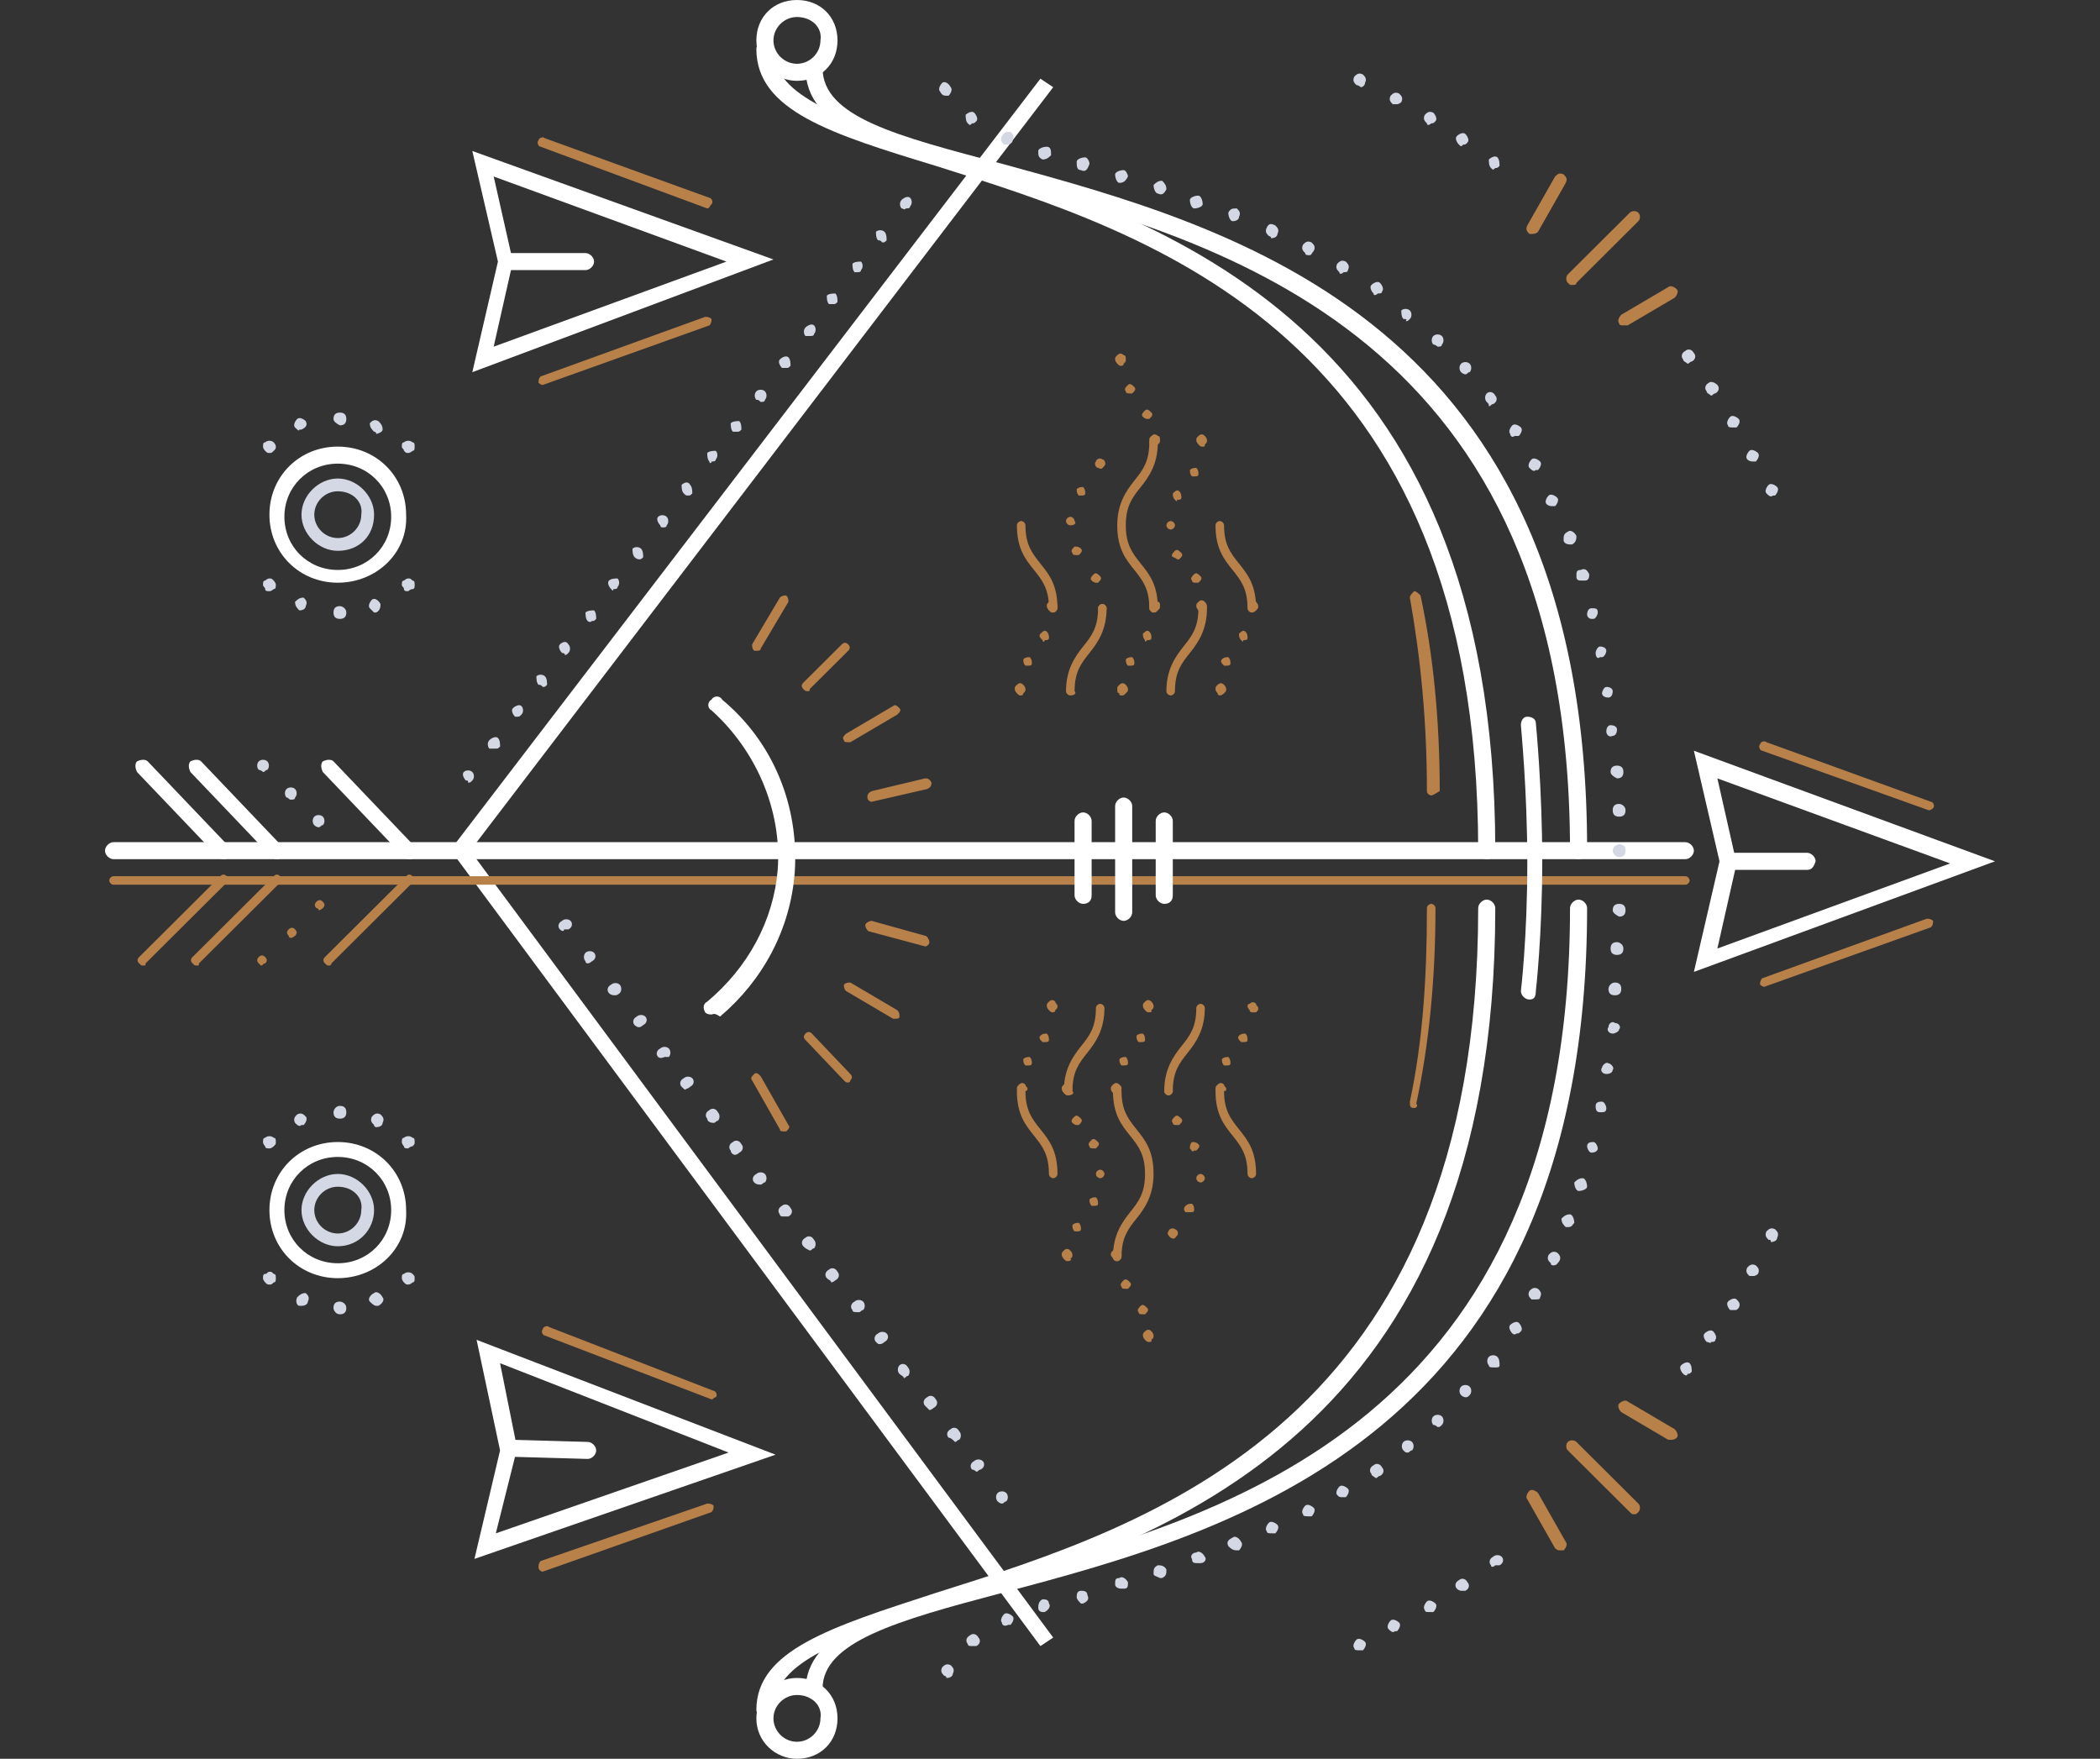 <svg width="80" height="67" viewBox="0 0 80 67" fill="none" xmlns="http://www.w3.org/2000/svg">
<rect x="0" y="0" width="80" height="67" fill="#333333" stroke="none"/>
<g clip-path="url(#clip0)">
<path d="M30.36 3.079C29.546 3.079 28.814 2.43 28.814 1.539C28.814 0.648 29.465 3.05176e-05 30.36 3.05176e-05C31.255 3.05176e-05 31.905 0.648 31.905 1.539C31.905 2.43 31.255 3.079 30.36 3.079ZM30.36 0.648C29.872 0.648 29.465 1.053 29.465 1.539C29.465 2.025 29.872 2.43 30.36 2.43C30.848 2.43 31.255 2.025 31.255 1.539C31.336 1.053 30.929 0.648 30.36 0.648Z" fill="white"/>
<path d="M30.36 67C29.546 67 28.814 66.352 28.814 65.461C28.814 64.651 29.465 63.921 30.36 63.921C31.255 63.921 31.905 64.57 31.905 65.461C31.905 66.352 31.255 67 30.36 67ZM30.36 64.57C29.872 64.57 29.465 64.975 29.465 65.461C29.465 65.947 29.872 66.352 30.36 66.352C30.848 66.352 31.255 65.947 31.255 65.461C31.336 64.975 30.929 64.57 30.36 64.57Z" fill="white"/>
<path d="M39.634 62.706L17.18 32.406L17.261 32.244L39.634 2.998L40.122 3.322L17.912 32.406L40.122 62.382L39.634 62.706Z" fill="white"/>
<path d="M17.749 29.733C17.668 29.652 17.587 29.49 17.668 29.409C17.749 29.328 17.912 29.328 17.993 29.409C18.075 29.49 18.075 29.652 17.993 29.733C17.912 29.814 17.912 29.814 17.831 29.814C17.831 29.733 17.831 29.733 17.749 29.733ZM18.644 28.518C18.563 28.437 18.563 28.274 18.644 28.194C18.726 28.113 18.888 28.032 18.97 28.113C19.051 28.194 19.051 28.355 19.051 28.437C18.97 28.518 18.97 28.518 18.888 28.518C18.726 28.518 18.726 28.518 18.644 28.518ZM19.62 27.302C19.539 27.221 19.458 27.059 19.539 26.978C19.62 26.897 19.783 26.816 19.865 26.897C19.946 26.978 19.946 27.14 19.865 27.221C19.783 27.302 19.783 27.302 19.702 27.302H19.62ZM20.515 26.087C20.434 26.006 20.434 25.844 20.434 25.763C20.515 25.682 20.678 25.682 20.759 25.763C20.841 25.844 20.841 26.006 20.841 26.087C20.759 26.168 20.759 26.168 20.678 26.168C20.597 26.087 20.597 26.087 20.515 26.087ZM21.41 24.872C21.329 24.791 21.248 24.629 21.329 24.548C21.41 24.467 21.573 24.386 21.654 24.548C21.736 24.629 21.736 24.791 21.654 24.872C21.573 24.953 21.573 24.953 21.492 24.953C21.573 24.953 21.492 24.872 21.41 24.872ZM22.387 23.657C22.305 23.576 22.305 23.414 22.305 23.333C22.387 23.252 22.549 23.252 22.631 23.252C22.712 23.333 22.712 23.495 22.712 23.576C22.631 23.657 22.631 23.657 22.549 23.657C22.468 23.738 22.387 23.657 22.387 23.657ZM23.282 22.441C23.2 22.36 23.119 22.198 23.2 22.117C23.282 22.036 23.444 22.036 23.526 22.036C23.607 22.117 23.607 22.279 23.526 22.36C23.526 22.441 23.444 22.441 23.363 22.441C23.363 22.522 23.363 22.522 23.282 22.441ZM24.176 21.226C24.095 21.145 24.095 20.983 24.095 20.902C24.176 20.821 24.339 20.821 24.421 20.902C24.502 20.983 24.502 21.145 24.502 21.226C24.421 21.307 24.421 21.307 24.339 21.307C24.339 21.307 24.258 21.307 24.176 21.226ZM25.153 20.011C25.071 19.93 24.99 19.768 25.071 19.687C25.153 19.606 25.315 19.606 25.397 19.687C25.478 19.768 25.478 19.93 25.397 20.011C25.397 20.092 25.315 20.092 25.234 20.092C25.234 20.092 25.153 20.092 25.153 20.011ZM26.048 18.796C25.966 18.715 25.966 18.553 25.966 18.472C26.048 18.391 26.21 18.31 26.292 18.472C26.373 18.553 26.373 18.715 26.373 18.796C26.292 18.877 26.292 18.877 26.21 18.877C26.129 18.877 26.129 18.877 26.048 18.796ZM27.024 17.581C26.943 17.499 26.942 17.337 26.942 17.256C27.024 17.175 27.187 17.175 27.268 17.175C27.349 17.256 27.349 17.418 27.268 17.499C27.268 17.581 27.187 17.581 27.105 17.581C27.105 17.662 27.024 17.662 27.024 17.581ZM27.919 16.446C27.837 16.365 27.837 16.203 27.837 16.122C27.919 16.041 28.081 16.041 28.163 16.041C28.244 16.122 28.244 16.284 28.244 16.365C28.163 16.446 28.163 16.446 28.081 16.446C28 16.446 27.919 16.446 27.919 16.446ZM28.814 15.231C28.732 15.15 28.732 14.988 28.814 14.907C28.895 14.826 29.058 14.826 29.139 14.907C29.221 14.988 29.221 15.15 29.139 15.231C29.139 15.312 29.058 15.312 28.976 15.312C28.895 15.231 28.895 15.231 28.814 15.231ZM29.79 14.016C29.709 13.935 29.627 13.773 29.709 13.692C29.79 13.611 29.953 13.53 30.034 13.611C30.115 13.692 30.115 13.854 30.115 13.935C30.034 14.016 30.034 14.016 29.953 14.016C29.871 14.016 29.79 14.016 29.79 14.016ZM30.685 12.8C30.604 12.72 30.604 12.557 30.685 12.476C30.766 12.395 30.929 12.314 31.01 12.395C31.092 12.476 31.092 12.639 31.01 12.72C31.01 12.8 30.929 12.8 30.848 12.8C30.766 12.8 30.685 12.8 30.685 12.8ZM31.58 11.585C31.498 11.504 31.498 11.342 31.498 11.261C31.58 11.18 31.742 11.18 31.824 11.18C31.905 11.261 31.905 11.423 31.905 11.504C31.824 11.585 31.824 11.585 31.743 11.585C31.661 11.585 31.661 11.585 31.58 11.585ZM32.556 10.37C32.475 10.289 32.475 10.127 32.475 10.046C32.556 9.965 32.719 9.965 32.8 9.965C32.882 10.046 32.882 10.208 32.8 10.289C32.8 10.37 32.719 10.37 32.638 10.37C32.638 10.37 32.556 10.37 32.556 10.37ZM33.451 9.155C33.37 9.074 33.37 8.912 33.37 8.831C33.451 8.75 33.614 8.75 33.695 8.831C33.776 8.912 33.776 9.074 33.776 9.155C33.695 9.236 33.695 9.236 33.614 9.236C33.532 9.155 33.532 9.155 33.451 9.155ZM34.346 7.94C34.265 7.859 34.265 7.697 34.346 7.616C34.427 7.535 34.59 7.453 34.671 7.535C34.753 7.616 34.753 7.778 34.671 7.859C34.671 7.94 34.59 7.94 34.509 7.94C34.427 8.021 34.427 7.94 34.346 7.94Z" fill="#D4D8E4"/>
<path d="M38.007 57.197C37.925 57.116 37.925 56.954 38.007 56.873C38.088 56.792 38.251 56.792 38.332 56.873C38.414 56.954 38.414 57.116 38.332 57.197C38.251 57.197 38.251 57.278 38.169 57.278C38.088 57.278 38.007 57.197 38.007 57.197ZM37.031 55.982C36.949 55.901 36.949 55.739 37.112 55.658C37.193 55.577 37.356 55.577 37.437 55.658C37.519 55.739 37.519 55.901 37.356 55.982C37.275 55.982 37.275 56.063 37.193 56.063C37.193 56.063 37.112 55.982 37.031 55.982ZM36.136 54.767C36.054 54.686 36.054 54.524 36.217 54.443C36.298 54.362 36.461 54.362 36.542 54.524C36.624 54.605 36.624 54.767 36.542 54.848C36.461 54.848 36.461 54.929 36.38 54.929C36.298 54.848 36.217 54.767 36.136 54.767ZM35.241 53.551C35.159 53.47 35.159 53.308 35.322 53.227C35.403 53.146 35.566 53.146 35.648 53.308C35.729 53.389 35.729 53.551 35.566 53.632C35.566 53.632 35.485 53.714 35.403 53.714C35.322 53.632 35.241 53.551 35.241 53.551ZM34.264 52.336C34.183 52.255 34.183 52.093 34.264 52.012C34.346 51.931 34.508 51.931 34.59 52.093C34.671 52.174 34.671 52.336 34.59 52.417C34.508 52.417 34.508 52.498 34.427 52.498C34.427 52.417 34.346 52.417 34.264 52.336ZM33.37 51.121C33.288 51.04 33.288 50.878 33.451 50.797C33.532 50.716 33.695 50.716 33.776 50.797C33.858 50.878 33.858 51.04 33.695 51.121C33.695 51.121 33.614 51.202 33.532 51.202C33.451 51.202 33.451 51.202 33.37 51.121ZM32.475 49.906C32.393 49.825 32.393 49.663 32.556 49.582C32.637 49.501 32.8 49.501 32.881 49.582C32.963 49.663 32.963 49.825 32.881 49.906C32.8 49.906 32.8 49.987 32.719 49.987C32.556 49.987 32.475 49.987 32.475 49.906ZM31.498 48.691C31.417 48.609 31.417 48.447 31.58 48.366C31.661 48.285 31.824 48.285 31.905 48.447C31.986 48.528 31.986 48.691 31.824 48.772C31.824 48.772 31.742 48.852 31.661 48.852C31.661 48.772 31.58 48.772 31.498 48.691ZM30.603 47.475C30.522 47.394 30.522 47.232 30.685 47.151C30.766 47.07 30.929 47.07 31.01 47.232C31.091 47.313 31.091 47.475 31.01 47.556C30.929 47.556 30.929 47.637 30.848 47.637C30.685 47.556 30.685 47.556 30.603 47.475ZM29.709 46.26C29.627 46.179 29.627 46.017 29.79 45.936C29.871 45.855 30.034 45.855 30.115 46.017C30.197 46.098 30.197 46.26 30.034 46.341C30.034 46.341 29.953 46.341 29.871 46.341C29.79 46.341 29.709 46.341 29.709 46.26ZM28.732 45.045C28.651 44.964 28.651 44.802 28.814 44.721C28.895 44.64 29.058 44.64 29.139 44.721C29.22 44.802 29.22 44.964 29.139 45.045C29.058 45.045 29.058 45.126 28.976 45.126C28.895 45.126 28.814 45.126 28.732 45.045ZM27.837 43.83C27.756 43.748 27.756 43.587 27.919 43.505C28 43.425 28.163 43.425 28.244 43.587C28.325 43.667 28.325 43.83 28.163 43.911C28.163 43.911 28.081 43.992 28 43.992C27.919 43.992 27.837 43.91 27.837 43.83ZM26.942 42.614C26.861 42.533 26.861 42.371 27.024 42.29C27.105 42.209 27.268 42.209 27.349 42.371C27.43 42.452 27.43 42.614 27.349 42.695C27.268 42.695 27.268 42.776 27.186 42.776C27.024 42.776 26.942 42.695 26.942 42.614ZM25.966 41.399C25.885 41.318 25.885 41.156 26.047 41.075C26.129 40.994 26.292 40.994 26.373 41.075C26.454 41.156 26.454 41.318 26.291 41.399C26.291 41.399 26.21 41.48 26.129 41.48C26.129 41.561 26.047 41.48 25.966 41.399ZM25.071 40.265C24.99 40.184 24.99 40.022 25.153 39.941C25.234 39.86 25.397 39.86 25.478 39.941C25.559 40.022 25.559 40.184 25.478 40.265C25.478 40.265 25.397 40.265 25.315 40.265C25.153 40.346 25.071 40.265 25.071 40.265ZM24.176 39.05C24.095 38.969 24.095 38.807 24.258 38.725C24.339 38.645 24.502 38.645 24.583 38.725C24.664 38.807 24.664 38.969 24.502 39.05C24.502 39.05 24.42 39.131 24.339 39.131C24.258 39.131 24.176 39.05 24.176 39.05ZM23.2 37.834C23.119 37.753 23.119 37.591 23.281 37.51C23.363 37.429 23.526 37.429 23.607 37.51C23.688 37.591 23.688 37.753 23.607 37.834C23.607 37.834 23.525 37.915 23.444 37.915C23.363 37.915 23.281 37.915 23.2 37.834ZM22.305 36.619C22.224 36.538 22.224 36.376 22.305 36.295C22.387 36.214 22.549 36.214 22.631 36.295C22.712 36.376 22.712 36.538 22.549 36.619C22.549 36.619 22.468 36.7 22.387 36.7C22.387 36.7 22.305 36.7 22.305 36.619ZM21.329 35.404C21.247 35.323 21.247 35.161 21.41 35.08C21.491 34.999 21.654 34.999 21.736 35.08C21.817 35.161 21.817 35.323 21.654 35.404C21.573 35.404 21.573 35.404 21.491 35.404C21.491 35.485 21.41 35.485 21.329 35.404Z" fill="#D4D8E4"/>
<path d="M64.203 32.73H4.325C4.163 32.73 4 32.568 4 32.406C4 32.244 4.163 32.082 4.325 32.082H64.203C64.366 32.082 64.529 32.244 64.529 32.406C64.529 32.568 64.366 32.73 64.203 32.73Z" fill="white"/>
<path d="M64.203 33.703H4.325C4.244 33.703 4.163 33.622 4.163 33.541C4.163 33.459 4.244 33.379 4.325 33.379H64.203C64.285 33.379 64.366 33.459 64.366 33.541C64.366 33.622 64.285 33.703 64.203 33.703Z" fill="#B8814A"/>
<path d="M10.589 32.73C10.508 32.73 10.427 32.73 10.345 32.649L7.254 29.409C7.173 29.247 7.173 29.085 7.254 29.004C7.417 28.923 7.579 28.923 7.661 29.004L10.752 32.244C10.834 32.406 10.834 32.568 10.752 32.649C10.752 32.649 10.671 32.73 10.589 32.73Z" fill="white"/>
<path d="M11.973 31.434C11.892 31.353 11.892 31.191 11.973 31.11C12.055 31.029 12.217 31.029 12.299 31.11C12.38 31.191 12.38 31.353 12.299 31.434C12.217 31.434 12.217 31.515 12.136 31.515C12.136 31.515 12.055 31.515 11.973 31.434ZM10.915 30.381C10.834 30.3 10.834 30.138 10.915 30.057C10.997 29.976 11.16 29.976 11.241 30.057C11.322 30.138 11.322 30.3 11.241 30.381C11.241 30.462 11.16 30.462 11.078 30.462C10.997 30.462 10.997 30.381 10.915 30.381ZM9.858 29.328C9.777 29.247 9.777 29.085 9.858 29.004C9.939 28.923 10.102 28.923 10.183 29.004C10.265 29.085 10.265 29.247 10.183 29.328C10.102 29.328 10.102 29.409 10.021 29.409C9.939 29.328 9.858 29.328 9.858 29.328Z" fill="#D4D8E4"/>
<path d="M15.634 32.73C15.553 32.73 15.471 32.73 15.39 32.649L12.298 29.409C12.217 29.247 12.217 29.085 12.298 29.004C12.461 28.923 12.624 28.923 12.705 29.004L15.797 32.244C15.878 32.406 15.878 32.568 15.797 32.649C15.797 32.649 15.715 32.73 15.634 32.73Z" fill="white"/>
<path d="M7.498 36.781C7.417 36.781 7.417 36.781 7.335 36.7C7.254 36.619 7.254 36.538 7.335 36.457L10.427 33.379C10.508 33.297 10.59 33.297 10.671 33.379C10.752 33.459 10.752 33.541 10.671 33.622L7.579 36.7C7.579 36.781 7.579 36.781 7.498 36.781Z" fill="#B8814A"/>
<path d="M8.556 32.73C8.474 32.73 8.393 32.73 8.312 32.649L5.22 29.409C5.139 29.247 5.139 29.085 5.22 29.004C5.383 28.923 5.546 28.923 5.627 29.004L8.718 32.244C8.8 32.406 8.8 32.568 8.718 32.649C8.718 32.649 8.637 32.73 8.556 32.73Z" fill="white"/>
<path d="M5.464 36.781C5.383 36.781 5.383 36.781 5.302 36.7C5.22 36.619 5.22 36.538 5.302 36.457L8.393 33.379C8.475 33.297 8.556 33.297 8.637 33.379C8.719 33.459 8.719 33.541 8.637 33.622L5.546 36.7C5.546 36.781 5.546 36.781 5.464 36.781Z" fill="#B8814A"/>
<path d="M9.858 36.7C9.777 36.619 9.777 36.538 9.858 36.457C9.939 36.376 10.021 36.376 10.102 36.457C10.183 36.538 10.183 36.619 10.102 36.7C10.021 36.7 10.021 36.781 9.939 36.781C9.939 36.781 9.939 36.781 9.858 36.7ZM10.997 35.647C10.915 35.566 10.915 35.485 10.997 35.404C11.078 35.323 11.16 35.323 11.241 35.404C11.322 35.485 11.322 35.566 11.241 35.647C11.241 35.647 11.16 35.728 11.078 35.728C11.078 35.728 10.997 35.728 10.997 35.647ZM12.055 34.594C11.973 34.513 11.973 34.432 12.055 34.351C12.136 34.27 12.217 34.27 12.299 34.351C12.38 34.432 12.38 34.513 12.299 34.594C12.299 34.594 12.217 34.675 12.136 34.675C12.136 34.594 12.055 34.594 12.055 34.594Z" fill="#B8814A"/>
<path d="M12.543 36.781C12.461 36.781 12.461 36.781 12.38 36.7C12.299 36.619 12.299 36.538 12.38 36.457L15.471 33.379C15.553 33.297 15.634 33.297 15.716 33.379C15.797 33.459 15.797 33.541 15.716 33.622L12.624 36.7C12.624 36.781 12.543 36.781 12.543 36.781Z" fill="#B8814A"/>
<path d="M29.871 43.1C29.79 43.1 29.709 43.1 29.709 43.019L28.651 41.156C28.57 41.075 28.651 40.994 28.732 40.913C28.814 40.832 28.895 40.913 28.976 40.994L30.034 42.857C30.115 42.938 30.034 43.019 29.953 43.1H29.871Z" fill="#B8814A"/>
<path d="M32.312 41.237C32.23 41.237 32.23 41.237 32.149 41.156L30.685 39.617C30.603 39.536 30.603 39.455 30.685 39.374C30.766 39.293 30.847 39.293 30.929 39.374L32.393 40.913C32.474 40.994 32.474 41.075 32.393 41.156C32.393 41.237 32.312 41.237 32.312 41.237Z" fill="#B8814A"/>
<path d="M34.102 38.807H34.021L32.231 37.753C32.149 37.672 32.149 37.591 32.149 37.51C32.231 37.429 32.312 37.429 32.394 37.429L34.183 38.483C34.265 38.563 34.265 38.645 34.265 38.726C34.265 38.807 34.183 38.807 34.102 38.807Z" fill="#B8814A"/>
<path d="M35.241 36.052L33.126 35.485C33.044 35.485 32.963 35.323 32.963 35.242C32.963 35.161 33.126 35.08 33.207 35.08L35.241 35.647C35.322 35.647 35.404 35.809 35.404 35.89C35.404 35.971 35.322 36.052 35.241 36.052Z" fill="#B8814A"/>
<path d="M33.207 30.543C33.125 30.543 33.044 30.462 33.044 30.381C33.044 30.3 33.044 30.219 33.207 30.138L35.241 29.652C35.322 29.652 35.403 29.652 35.485 29.814C35.485 29.895 35.485 29.976 35.322 30.057L33.207 30.543C33.288 30.543 33.288 30.543 33.207 30.543Z" fill="#B8814A"/>
<path d="M32.312 28.274C32.231 28.274 32.149 28.274 32.149 28.194C32.068 28.113 32.149 28.032 32.231 27.951L34.021 26.897C34.102 26.816 34.183 26.897 34.265 26.978C34.346 27.059 34.265 27.14 34.183 27.221L32.394 28.274H32.312Z" fill="#B8814A"/>
<path d="M30.766 26.33C30.684 26.33 30.684 26.33 30.603 26.249C30.522 26.168 30.522 26.087 30.603 26.006L32.067 24.548C32.149 24.467 32.23 24.467 32.312 24.548C32.393 24.629 32.393 24.71 32.312 24.791L30.847 26.249C30.847 26.33 30.847 26.33 30.766 26.33Z" fill="#B8814A"/>
<path d="M28.814 24.791H28.732C28.651 24.71 28.651 24.629 28.651 24.548L29.709 22.765C29.79 22.684 29.871 22.684 29.953 22.684C30.034 22.765 30.034 22.846 30.034 22.927L28.976 24.71C28.976 24.791 28.895 24.791 28.814 24.791Z" fill="#B8814A"/>
<path d="M60.136 32.73C59.973 32.73 59.81 32.568 59.81 32.406C59.81 12.8 46.631 9.236 37.926 6.886C33.695 5.752 30.685 4.942 30.685 2.593C30.685 2.43 30.848 2.268 31.011 2.268C31.173 2.268 31.336 2.43 31.336 2.593C31.336 4.456 34.183 5.185 38.17 6.238C47.038 8.669 60.461 12.233 60.461 32.325C60.461 32.568 60.299 32.73 60.136 32.73Z" fill="white"/>
<path d="M56.638 32.73C56.475 32.73 56.312 32.568 56.312 32.406C56.312 12.72 43.865 8.912 35.648 6.319C31.661 5.104 28.814 4.213 28.814 1.863C28.814 1.701 28.977 1.539 29.139 1.539C29.302 1.539 29.465 1.701 29.465 1.863C29.465 3.727 32.15 4.537 35.892 5.752C44.272 8.345 56.963 12.314 56.963 32.406C56.963 32.568 56.882 32.73 56.638 32.73Z" fill="white"/>
<path d="M31.011 64.732C30.848 64.732 30.685 64.57 30.685 64.408C30.685 62.139 33.695 61.248 37.926 60.114C46.631 57.764 59.81 54.2 59.81 34.594C59.81 34.432 59.973 34.27 60.136 34.27C60.299 34.27 60.461 34.432 60.461 34.594C60.461 54.686 47.038 58.331 38.17 60.681C34.183 61.734 31.336 62.544 31.336 64.326C31.336 64.57 31.173 64.732 31.011 64.732Z" fill="white"/>
<path d="M61.437 32.406C61.437 32.325 61.519 32.163 61.681 32.163C61.844 32.163 61.925 32.244 61.925 32.406C61.925 32.568 61.844 32.649 61.681 32.649C61.519 32.649 61.437 32.487 61.437 32.406ZM61.437 30.867C61.437 30.705 61.519 30.624 61.681 30.624C61.763 30.624 61.925 30.705 61.925 30.867C61.925 31.029 61.844 31.11 61.681 31.11C61.519 31.11 61.437 31.029 61.437 30.867ZM61.356 29.409C61.356 29.247 61.437 29.166 61.6 29.166C61.763 29.166 61.844 29.247 61.844 29.409C61.844 29.571 61.763 29.652 61.6 29.652C61.437 29.571 61.356 29.49 61.356 29.409ZM61.193 27.869C61.193 27.707 61.275 27.626 61.356 27.626C61.519 27.626 61.6 27.707 61.6 27.788C61.6 27.951 61.519 28.032 61.437 28.032C61.275 28.113 61.193 27.951 61.193 27.869ZM61.03 26.411C61.03 26.33 61.112 26.168 61.193 26.168C61.356 26.168 61.437 26.249 61.437 26.33C61.437 26.492 61.356 26.573 61.275 26.573C61.112 26.573 61.03 26.492 61.03 26.411ZM60.786 24.872C60.786 24.791 60.868 24.629 60.949 24.629C61.112 24.629 61.193 24.71 61.193 24.791C61.193 24.872 61.112 25.034 61.03 25.034C61.03 25.034 61.03 25.034 60.949 25.034C60.868 25.115 60.786 25.034 60.786 24.872ZM60.461 23.414C60.461 23.252 60.542 23.171 60.624 23.171C60.786 23.171 60.868 23.171 60.868 23.333C60.868 23.414 60.786 23.576 60.705 23.576C60.705 23.576 60.705 23.576 60.624 23.576C60.542 23.576 60.461 23.495 60.461 23.414ZM60.054 21.955C60.054 21.793 60.054 21.712 60.217 21.712C60.38 21.631 60.461 21.712 60.542 21.874C60.542 21.955 60.542 22.117 60.38 22.117H60.298C60.136 22.117 60.054 22.117 60.054 21.955ZM59.566 20.578C59.566 20.416 59.566 20.335 59.729 20.254C59.81 20.173 59.973 20.254 60.054 20.416C60.054 20.497 60.054 20.659 59.891 20.74H59.81C59.647 20.74 59.566 20.659 59.566 20.578ZM58.915 19.201C58.834 19.12 58.915 18.958 58.996 18.877C59.078 18.796 59.241 18.877 59.322 18.958C59.403 19.039 59.322 19.201 59.241 19.282H59.159C59.078 19.282 58.996 19.282 58.915 19.201ZM58.264 17.823C58.183 17.742 58.264 17.581 58.346 17.499C58.427 17.418 58.59 17.499 58.671 17.581C58.752 17.662 58.671 17.823 58.59 17.904H58.508C58.427 17.985 58.346 17.904 58.264 17.823ZM57.532 16.527C57.451 16.446 57.532 16.284 57.614 16.203C57.695 16.122 57.858 16.203 57.939 16.284C58.02 16.365 57.939 16.527 57.858 16.608C57.858 16.608 57.776 16.608 57.695 16.608C57.614 16.689 57.532 16.608 57.532 16.527ZM56.637 15.312C56.556 15.231 56.556 15.069 56.637 14.988C56.718 14.907 56.881 14.907 56.963 15.069C57.044 15.15 57.044 15.312 56.881 15.393C56.8 15.393 56.8 15.474 56.718 15.474C56.718 15.393 56.718 15.393 56.637 15.312ZM55.661 14.178C55.58 14.097 55.58 13.935 55.661 13.854C55.742 13.773 55.905 13.773 55.986 13.854C56.068 13.935 56.068 14.097 55.986 14.178C55.905 14.178 55.905 14.259 55.824 14.259C55.824 14.259 55.742 14.259 55.661 14.178ZM54.603 13.125C54.522 13.044 54.522 12.882 54.603 12.8C54.685 12.72 54.847 12.72 54.929 12.8C55.01 12.882 55.01 13.044 54.929 13.125C54.929 13.206 54.847 13.206 54.766 13.206C54.766 13.206 54.685 13.125 54.603 13.125ZM53.464 12.152C53.383 12.071 53.383 11.909 53.383 11.828C53.464 11.747 53.627 11.747 53.708 11.828C53.79 11.909 53.79 12.071 53.708 12.152C53.627 12.233 53.627 12.233 53.546 12.233C53.627 12.152 53.546 12.152 53.464 12.152ZM52.325 11.18C52.244 11.099 52.163 10.937 52.244 10.856C52.325 10.775 52.488 10.694 52.569 10.775C52.651 10.856 52.732 11.018 52.651 11.099C52.651 11.18 52.569 11.18 52.488 11.18C52.407 11.261 52.325 11.261 52.325 11.18ZM51.024 10.37C50.942 10.289 50.861 10.208 50.942 10.046C51.024 9.965 51.105 9.884 51.268 9.965C51.349 10.046 51.43 10.127 51.349 10.289C51.349 10.37 51.268 10.37 51.186 10.37C51.105 10.451 51.024 10.451 51.024 10.37ZM49.722 9.641C49.641 9.56 49.559 9.479 49.641 9.317C49.722 9.236 49.803 9.155 49.966 9.236C50.047 9.317 50.129 9.398 50.047 9.56C49.966 9.641 49.966 9.722 49.885 9.722C49.803 9.722 49.722 9.722 49.722 9.641ZM48.339 8.993C48.258 8.912 48.176 8.831 48.258 8.669C48.339 8.507 48.42 8.507 48.583 8.588C48.664 8.669 48.746 8.75 48.664 8.912C48.664 8.993 48.583 9.074 48.42 9.074C48.42 8.993 48.339 8.993 48.339 8.993ZM46.956 8.426C46.874 8.426 46.793 8.264 46.793 8.102C46.874 7.94 46.956 7.94 47.118 7.94C47.2 8.021 47.281 8.102 47.2 8.264C47.2 8.345 47.118 8.426 46.956 8.426C46.956 8.426 47.037 8.426 46.956 8.426ZM45.491 7.94C45.41 7.94 45.329 7.778 45.329 7.616C45.329 7.535 45.491 7.453 45.654 7.453C45.736 7.453 45.817 7.616 45.817 7.778C45.817 7.859 45.654 7.94 45.491 7.94C45.573 7.94 45.573 7.94 45.491 7.94ZM44.108 7.372C44.027 7.372 43.946 7.21 43.946 7.048C44.027 6.967 44.108 6.886 44.271 6.886C44.352 6.967 44.434 7.048 44.434 7.21C44.352 7.372 44.271 7.453 44.108 7.372C44.108 7.453 44.108 7.453 44.108 7.372ZM42.644 6.967C42.563 6.967 42.481 6.805 42.481 6.643C42.481 6.562 42.644 6.481 42.807 6.481C42.888 6.481 42.969 6.643 42.969 6.724C42.888 6.886 42.807 6.967 42.644 6.967ZM41.179 6.481C41.017 6.481 41.017 6.319 41.017 6.157C41.017 6.076 41.18 5.995 41.342 5.995C41.424 5.995 41.505 6.157 41.505 6.238C41.424 6.481 41.342 6.562 41.179 6.481C41.179 6.481 41.179 6.562 41.179 6.481ZM39.715 6.076C39.552 5.995 39.552 5.914 39.552 5.752C39.552 5.671 39.715 5.59 39.878 5.59C40.041 5.59 40.041 5.752 40.041 5.914C39.959 5.995 39.878 6.076 39.715 6.076ZM38.251 5.509C38.169 5.428 38.088 5.347 38.169 5.185C38.251 5.023 38.332 5.023 38.495 5.023C38.576 5.104 38.657 5.185 38.576 5.347C38.576 5.428 38.495 5.509 38.332 5.509C38.332 5.509 38.251 5.509 38.251 5.509ZM36.868 4.699C36.786 4.618 36.786 4.456 36.786 4.375C36.868 4.294 37.03 4.213 37.112 4.294C37.193 4.375 37.275 4.537 37.193 4.618C37.112 4.699 37.112 4.699 37.03 4.699C36.949 4.78 36.949 4.78 36.868 4.699ZM35.81 3.484C35.729 3.403 35.81 3.241 35.891 3.16C35.973 3.079 36.136 3.16 36.217 3.322C36.298 3.403 36.217 3.565 36.136 3.646H36.054C35.973 3.646 35.891 3.646 35.81 3.484Z" fill="#D4D8E4"/>
<path d="M35.973 63.84C35.892 63.759 35.81 63.678 35.892 63.516C35.973 63.435 36.054 63.354 36.217 63.435C36.298 63.516 36.38 63.597 36.298 63.759C36.298 63.84 36.217 63.921 36.054 63.921C36.054 63.84 35.973 63.84 35.973 63.84ZM36.868 62.625C36.786 62.544 36.786 62.382 36.949 62.301C37.031 62.22 37.193 62.22 37.275 62.382C37.356 62.463 37.356 62.625 37.193 62.706C37.193 62.706 37.112 62.706 37.031 62.706C36.949 62.706 36.868 62.706 36.868 62.625ZM38.17 61.815C38.088 61.734 38.17 61.572 38.251 61.491C38.332 61.41 38.495 61.491 38.576 61.572C38.658 61.653 38.576 61.815 38.495 61.896H38.414C38.251 61.977 38.17 61.896 38.17 61.815ZM39.553 61.248C39.553 61.167 39.553 61.005 39.715 60.924C39.797 60.924 39.959 60.924 39.959 61.086C40.041 61.167 39.959 61.329 39.797 61.41H39.715C39.715 61.41 39.553 61.41 39.553 61.248ZM41.017 60.843C41.017 60.762 41.017 60.6 41.18 60.6C41.261 60.6 41.424 60.6 41.424 60.762C41.505 60.924 41.424 61.005 41.261 61.086H41.18C41.098 61.005 41.017 60.924 41.017 60.843ZM42.481 60.357C42.481 60.195 42.481 60.114 42.644 60.114C42.725 60.033 42.888 60.114 42.97 60.276C42.97 60.438 42.97 60.519 42.807 60.519H42.725C42.563 60.519 42.481 60.438 42.481 60.357ZM43.946 59.952C43.946 59.79 43.946 59.709 44.109 59.628C44.19 59.628 44.353 59.628 44.434 59.79C44.434 59.952 44.434 60.033 44.271 60.114H44.19C44.027 60.033 43.946 60.033 43.946 59.952ZM45.41 59.385C45.329 59.303 45.41 59.142 45.573 59.142C45.654 59.06 45.817 59.142 45.898 59.303C45.98 59.385 45.898 59.547 45.736 59.547H45.654C45.492 59.547 45.41 59.547 45.41 59.385ZM46.793 58.898C46.712 58.736 46.793 58.655 46.956 58.574C47.037 58.493 47.2 58.574 47.281 58.736C47.363 58.817 47.282 58.98 47.2 59.06H47.119C46.956 59.06 46.875 58.98 46.793 58.898ZM48.258 58.331C48.176 58.25 48.258 58.088 48.339 58.007C48.42 57.926 48.583 58.007 48.664 58.088C48.746 58.169 48.664 58.331 48.583 58.412H48.502C48.339 58.412 48.258 58.412 48.258 58.331ZM49.641 57.683C49.559 57.602 49.641 57.44 49.722 57.359C49.803 57.278 49.966 57.359 50.048 57.44C50.129 57.521 50.048 57.683 49.966 57.764H49.885C49.722 57.764 49.641 57.764 49.641 57.683ZM50.943 56.954C50.861 56.873 50.943 56.711 51.024 56.63C51.105 56.549 51.268 56.63 51.349 56.711C51.431 56.792 51.349 56.954 51.268 57.035H51.187C51.024 57.035 51.024 57.035 50.943 56.954ZM52.244 56.144C52.163 56.063 52.163 55.901 52.325 55.82C52.407 55.739 52.57 55.739 52.651 55.901C52.732 55.982 52.732 56.144 52.57 56.225C52.488 56.225 52.488 56.306 52.407 56.306C52.325 56.225 52.244 56.225 52.244 56.144ZM53.465 55.253C53.383 55.172 53.383 55.01 53.465 54.929C53.546 54.848 53.709 54.848 53.79 54.929C53.871 55.01 53.871 55.172 53.79 55.253C53.709 55.253 53.709 55.334 53.627 55.334C53.546 55.334 53.546 55.334 53.465 55.253ZM54.603 54.281C54.522 54.2 54.522 54.038 54.603 53.956C54.685 53.876 54.848 53.876 54.929 53.956C55.01 54.038 55.01 54.2 54.929 54.281C54.848 54.362 54.848 54.362 54.766 54.362C54.766 54.362 54.685 54.281 54.603 54.281ZM55.661 53.146C55.58 53.065 55.58 52.903 55.661 52.822C55.742 52.741 55.905 52.741 55.986 52.822C56.068 52.903 56.068 53.065 55.986 53.146C55.905 53.227 55.905 53.227 55.824 53.227C55.824 53.227 55.742 53.227 55.661 53.146ZM56.719 52.012C56.637 51.931 56.637 51.769 56.719 51.688C56.8 51.607 56.963 51.607 57.044 51.688C57.126 51.769 57.126 51.931 57.126 52.012C57.126 52.093 57.044 52.093 56.963 52.093C56.8 52.093 56.719 52.093 56.719 52.012ZM57.614 50.797C57.532 50.716 57.451 50.554 57.532 50.473C57.614 50.392 57.776 50.311 57.858 50.392C57.939 50.473 58.02 50.635 57.939 50.716C57.858 50.797 57.858 50.797 57.776 50.797C57.695 50.878 57.614 50.797 57.614 50.797ZM58.346 49.501C58.264 49.42 58.183 49.339 58.264 49.177C58.346 49.096 58.427 49.014 58.59 49.096C58.671 49.177 58.753 49.258 58.671 49.42C58.671 49.501 58.59 49.501 58.509 49.501C58.427 49.501 58.427 49.501 58.346 49.501ZM59.078 48.123C58.997 48.042 58.915 47.961 58.997 47.799C59.078 47.718 59.159 47.637 59.322 47.718C59.404 47.799 59.485 47.88 59.404 48.042C59.322 48.123 59.322 48.204 59.159 48.204C59.159 48.204 59.078 48.204 59.078 48.123ZM59.648 46.746C59.566 46.665 59.485 46.584 59.485 46.422C59.566 46.341 59.648 46.26 59.81 46.26C59.892 46.26 59.973 46.422 59.973 46.584C59.892 46.665 59.892 46.746 59.729 46.746C59.729 46.746 59.729 46.746 59.648 46.746ZM60.136 45.369C60.054 45.369 59.973 45.207 59.973 45.045C60.054 44.964 60.136 44.883 60.298 44.883C60.38 44.883 60.461 45.045 60.461 45.207C60.461 45.288 60.298 45.369 60.136 45.369C60.217 45.369 60.217 45.369 60.136 45.369ZM60.624 43.91C60.542 43.91 60.461 43.748 60.461 43.667C60.461 43.505 60.624 43.505 60.705 43.505C60.786 43.505 60.868 43.667 60.868 43.748C60.868 43.83 60.786 43.91 60.624 43.91ZM60.949 42.371C60.786 42.371 60.786 42.209 60.786 42.128C60.786 41.966 60.949 41.966 61.031 41.966C61.112 41.966 61.193 42.128 61.193 42.209C61.193 42.371 61.112 42.371 60.949 42.371ZM61.193 40.913C61.031 40.913 60.949 40.751 61.031 40.67C61.031 40.589 61.193 40.427 61.275 40.508C61.356 40.508 61.519 40.67 61.437 40.751C61.437 40.832 61.356 40.913 61.193 40.913ZM61.437 39.374C61.275 39.374 61.193 39.212 61.275 39.131C61.275 38.969 61.437 38.888 61.519 38.969C61.681 38.969 61.763 39.131 61.681 39.212C61.681 39.293 61.519 39.374 61.437 39.374ZM61.519 37.915C61.356 37.915 61.275 37.834 61.275 37.672C61.275 37.591 61.356 37.429 61.519 37.429C61.681 37.429 61.763 37.51 61.763 37.672C61.763 37.834 61.681 37.915 61.519 37.915ZM61.6 36.376C61.437 36.376 61.356 36.295 61.356 36.133C61.356 35.971 61.437 35.89 61.6 35.89C61.681 35.89 61.844 35.971 61.844 36.133C61.844 36.295 61.763 36.376 61.6 36.376ZM61.437 34.675C61.437 34.513 61.519 34.432 61.681 34.432C61.844 34.432 61.925 34.513 61.925 34.675C61.925 34.837 61.844 34.918 61.681 34.918C61.519 34.837 61.437 34.756 61.437 34.675Z" fill="#D4D8E4"/>
<path d="M29.139 65.461C28.977 65.461 28.814 65.299 28.814 65.137C28.814 62.868 31.661 61.977 35.648 60.681C43.865 58.088 56.312 54.2 56.312 34.594C56.312 34.432 56.475 34.27 56.638 34.27C56.8 34.27 56.963 34.432 56.963 34.594C56.963 54.686 44.272 58.656 35.892 61.248C32.15 62.382 29.465 63.273 29.465 65.137C29.465 65.38 29.302 65.461 29.139 65.461Z" fill="white"/>
<path d="M53.871 42.209C53.871 42.209 53.79 42.209 53.871 42.209C53.709 42.209 53.709 42.128 53.709 41.966C54.197 39.698 54.359 37.267 54.359 34.594C54.359 34.513 54.441 34.432 54.522 34.432C54.603 34.432 54.685 34.513 54.685 34.594C54.685 37.267 54.441 39.779 53.953 42.047C54.034 42.128 53.953 42.209 53.871 42.209Z" fill="#B8814A"/>
<path d="M54.522 30.3C54.441 30.3 54.359 30.219 54.359 30.138C54.359 27.464 54.115 25.034 53.709 22.765C53.709 22.684 53.79 22.603 53.871 22.522C53.953 22.522 54.034 22.603 54.115 22.684C54.603 24.953 54.847 27.464 54.847 30.138C54.685 30.219 54.603 30.3 54.522 30.3Z" fill="#B8814A"/>
<path d="M58.264 38.077C58.102 38.077 57.939 37.915 57.939 37.753C57.939 37.753 58.183 35.728 58.183 32.892C58.183 30.057 57.939 27.707 57.939 27.626C57.939 27.464 58.02 27.302 58.183 27.302C58.346 27.302 58.508 27.383 58.508 27.545C58.508 27.545 58.752 29.976 58.752 32.811C58.752 35.647 58.508 37.753 58.508 37.753C58.508 37.996 58.427 38.077 58.264 38.077Z" fill="white"/>
<path d="M73.478 30.867C73.478 30.867 73.397 30.867 73.478 30.867L67.132 28.599C67.051 28.599 66.969 28.437 67.051 28.355C67.051 28.274 67.213 28.194 67.295 28.274L73.559 30.543C73.641 30.543 73.722 30.705 73.641 30.786C73.641 30.786 73.559 30.867 73.478 30.867Z" fill="#B8814A"/>
<path d="M67.214 37.591C67.133 37.591 67.051 37.51 67.051 37.51C67.051 37.429 67.051 37.348 67.133 37.267L73.397 34.999C73.478 34.999 73.56 34.999 73.641 35.08C73.641 35.161 73.641 35.242 73.56 35.323L67.214 37.591C67.214 37.591 67.214 37.51 67.214 37.591Z" fill="#B8814A"/>
<path d="M64.529 37.024L65.505 32.811L64.529 28.599L76 32.811L64.529 37.024ZM65.424 29.652L66.156 32.892L65.424 36.133L74.291 32.892L65.424 29.652Z" fill="white"/>
<path d="M68.841 33.136H65.993C65.831 33.136 65.668 32.973 65.668 32.811C65.668 32.649 65.831 32.487 65.993 32.487H68.841C69.004 32.487 69.166 32.649 69.166 32.811C69.085 33.054 69.004 33.136 68.841 33.136Z" fill="white"/>
<path d="M20.678 14.664C20.596 14.664 20.515 14.583 20.515 14.583C20.515 14.502 20.515 14.421 20.596 14.34L26.861 12.071C26.942 12.071 27.024 12.071 27.105 12.152C27.105 12.233 27.105 12.314 27.024 12.395L20.678 14.664Z" fill="#B8814A"/>
<path d="M26.942 7.94C26.861 7.94 26.861 7.94 26.942 7.94L20.596 5.59C20.515 5.59 20.434 5.428 20.515 5.347C20.515 5.266 20.678 5.185 20.759 5.266L27.024 7.535C27.105 7.535 27.186 7.697 27.105 7.778C27.024 7.859 27.024 7.94 26.942 7.94Z" fill="#B8814A"/>
<path d="M17.993 14.178L18.969 9.965L17.993 5.752L29.464 9.884L17.993 14.178ZM18.807 6.724L19.539 9.965L18.807 13.206L27.674 9.965L18.807 6.724Z" fill="white"/>
<path d="M19.458 10.289C19.295 10.289 19.132 10.127 19.132 9.965C19.132 9.803 19.295 9.641 19.458 9.641H22.305C22.468 9.641 22.631 9.803 22.631 9.965C22.631 10.127 22.468 10.289 22.305 10.289H19.458Z" fill="white"/>
<path d="M27.105 53.308C27.023 53.308 27.023 53.308 27.105 53.308L20.759 50.878C20.678 50.878 20.596 50.716 20.678 50.635C20.678 50.554 20.84 50.473 20.922 50.554L27.186 52.984C27.268 52.984 27.349 53.146 27.268 53.227C27.186 53.227 27.186 53.308 27.105 53.308Z" fill="#B8814A"/>
<path d="M20.678 59.871C20.596 59.871 20.515 59.79 20.515 59.709C20.515 59.628 20.515 59.547 20.596 59.466L26.942 57.278C27.024 57.278 27.105 57.278 27.186 57.359C27.186 57.44 27.186 57.521 27.105 57.602L20.678 59.871C20.678 59.871 20.759 59.871 20.678 59.871Z" fill="#B8814A"/>
<path d="M18.074 59.385L19.05 55.253L18.156 51.04L29.545 55.415L18.074 59.385ZM19.05 51.931L19.701 55.172L18.888 58.412L27.756 55.334L19.05 51.931Z" fill="white"/>
<path d="M22.386 55.577L19.539 55.496C19.376 55.496 19.213 55.334 19.213 55.172C19.213 55.01 19.376 54.848 19.539 54.848L22.386 54.929C22.549 54.929 22.712 55.091 22.712 55.253C22.712 55.415 22.549 55.577 22.386 55.577Z" fill="white"/>
<path d="M27.105 38.645C27.023 38.645 26.942 38.645 26.861 38.563C26.779 38.401 26.779 38.239 26.942 38.158C28.488 36.862 29.464 35.08 29.627 33.136C29.789 30.867 28.813 28.599 27.105 27.059C26.942 26.978 26.942 26.735 27.105 26.654C27.186 26.492 27.43 26.492 27.511 26.654C29.464 28.274 30.44 30.705 30.277 33.217C30.115 35.404 29.057 37.348 27.43 38.726C27.186 38.563 27.186 38.645 27.105 38.645Z" fill="white"/>
<path d="M41.261 34.432C41.098 34.432 40.935 34.27 40.935 34.108V31.272C40.935 31.11 41.098 30.948 41.261 30.948C41.424 30.948 41.586 31.11 41.586 31.272V34.108C41.586 34.351 41.424 34.432 41.261 34.432Z" fill="white"/>
<path d="M42.807 35.08C42.644 35.08 42.481 34.918 42.481 34.756V30.705C42.481 30.543 42.644 30.381 42.807 30.381C42.97 30.381 43.132 30.543 43.132 30.705V34.756C43.132 34.918 42.97 35.08 42.807 35.08Z" fill="white"/>
<path d="M44.353 34.432C44.19 34.432 44.027 34.27 44.027 34.108V31.272C44.027 31.11 44.19 30.948 44.353 30.948C44.516 30.948 44.678 31.11 44.678 31.272V34.108C44.678 34.351 44.516 34.432 44.353 34.432Z" fill="white"/>
<path d="M43.946 17.013C43.865 17.013 43.865 17.013 43.865 16.932C43.783 16.932 43.783 16.851 43.783 16.77C43.783 16.689 43.783 16.689 43.865 16.608C43.946 16.527 44.027 16.527 44.109 16.608C44.19 16.608 44.19 16.689 44.19 16.77C44.19 16.851 44.19 16.851 44.109 16.932C44.027 17.013 44.027 17.013 43.946 17.013Z" fill="#B8814A"/>
<path d="M43.539 15.879C43.458 15.798 43.539 15.717 43.62 15.636C43.702 15.555 43.783 15.636 43.864 15.717C43.946 15.798 43.864 15.879 43.783 15.96H43.702C43.62 15.96 43.539 15.879 43.539 15.879ZM42.888 14.907C42.807 14.826 42.888 14.745 42.97 14.664C43.051 14.583 43.132 14.664 43.214 14.745C43.295 14.826 43.214 14.907 43.132 14.988H43.051C42.97 14.988 42.888 14.988 42.888 14.907Z" fill="#B8814A"/>
<path d="M42.725 13.935C42.644 13.935 42.644 13.935 42.563 13.854C42.563 13.854 42.481 13.773 42.481 13.692C42.481 13.611 42.481 13.611 42.563 13.53C42.644 13.449 42.725 13.449 42.807 13.53C42.888 13.53 42.888 13.611 42.888 13.692C42.888 13.773 42.888 13.773 42.807 13.854C42.807 13.854 42.807 13.935 42.725 13.935Z" fill="#B8814A"/>
<path d="M43.946 23.333C43.864 23.333 43.783 23.252 43.783 23.171C43.783 22.441 43.539 22.117 43.213 21.712C42.888 21.307 42.562 20.902 42.562 20.011C42.562 19.201 42.888 18.715 43.213 18.31C43.539 17.904 43.783 17.581 43.783 16.851C43.783 16.77 43.864 16.689 43.946 16.689C44.027 16.689 44.108 16.77 44.108 16.851C44.108 17.662 43.783 18.148 43.457 18.553C43.132 18.958 42.888 19.282 42.888 20.011C42.888 20.74 43.132 21.064 43.457 21.469C43.783 21.874 44.108 22.279 44.108 23.171C44.108 23.252 44.027 23.333 43.946 23.333Z" fill="#B8814A"/>
<path d="M42.726 26.492C42.644 26.492 42.644 26.492 42.644 26.411C42.563 26.411 42.563 26.33 42.563 26.249C42.563 26.168 42.563 26.168 42.644 26.087C42.726 26.006 42.807 26.006 42.888 26.087C42.888 26.087 42.97 26.168 42.97 26.249C42.97 26.33 42.97 26.33 42.888 26.411C42.807 26.492 42.807 26.492 42.726 26.492Z" fill="#B8814A"/>
<path d="M42.969 25.358C42.888 25.277 42.888 25.196 42.888 25.115C42.969 25.034 43.051 25.034 43.132 25.034C43.214 25.115 43.214 25.196 43.214 25.277C43.214 25.358 43.132 25.358 43.051 25.358C42.969 25.358 42.969 25.358 42.969 25.358ZM43.62 24.386C43.539 24.305 43.539 24.224 43.539 24.143C43.62 24.062 43.702 23.981 43.783 24.062C43.864 24.143 43.864 24.224 43.864 24.305C43.864 24.386 43.783 24.386 43.702 24.386C43.62 24.467 43.62 24.467 43.62 24.386Z" fill="#B8814A"/>
<path d="M43.946 23.333C43.865 23.333 43.865 23.333 43.865 23.252C43.783 23.252 43.783 23.171 43.783 23.09C43.783 23.009 43.783 23.009 43.865 22.927C43.946 22.846 44.027 22.846 44.109 22.927C44.19 22.927 44.19 23.009 44.19 23.09C44.19 23.171 44.19 23.171 44.109 23.252C44.027 23.333 44.027 23.333 43.946 23.333Z" fill="#B8814A"/>
<path d="M41.831 23.171C41.831 23.09 41.912 23.009 41.993 23.009C42.075 23.009 42.156 23.09 42.156 23.171C42.156 23.252 42.075 23.333 41.993 23.333C41.912 23.333 41.831 23.252 41.831 23.171ZM41.587 22.117C41.505 22.036 41.587 21.955 41.668 21.874C41.749 21.793 41.831 21.874 41.912 21.955C41.993 22.036 41.912 22.117 41.831 22.198H41.749C41.668 22.198 41.587 22.117 41.587 22.117ZM40.854 21.064C40.773 20.983 40.854 20.902 40.936 20.821C41.017 20.821 41.099 20.821 41.18 20.902C41.261 20.983 41.18 21.064 41.099 21.145H41.017C40.936 21.145 40.854 21.145 40.854 21.064ZM40.773 20.011C40.692 20.011 40.61 19.93 40.61 19.849C40.61 19.768 40.692 19.687 40.773 19.687C40.854 19.687 40.936 19.768 40.936 19.849C41.017 19.93 40.936 20.011 40.773 20.011ZM41.099 18.877C41.017 18.796 41.017 18.715 41.017 18.634C41.099 18.553 41.18 18.553 41.261 18.553C41.343 18.634 41.343 18.715 41.343 18.796C41.343 18.877 41.261 18.877 41.18 18.877C41.18 18.877 41.18 18.877 41.099 18.877ZM41.831 17.823C41.749 17.823 41.668 17.662 41.749 17.581C41.749 17.499 41.912 17.418 41.993 17.499C42.075 17.499 42.156 17.662 42.075 17.742C41.993 17.823 41.993 17.904 41.831 17.823C41.831 17.904 41.831 17.904 41.831 17.823Z" fill="#B8814A"/>
<path d="M40.773 26.492C40.692 26.492 40.61 26.411 40.61 26.33C40.61 25.52 40.936 25.034 41.261 24.629C41.587 24.224 41.831 23.9 41.831 23.171C41.831 23.09 41.912 23.009 41.993 23.009C42.075 23.009 42.156 23.09 42.156 23.171C42.156 23.981 41.831 24.467 41.505 24.872C41.18 25.277 40.936 25.601 40.936 26.33C41.017 26.411 40.936 26.492 40.773 26.492Z" fill="#B8814A"/>
<path d="M40.122 23.333C40.041 23.333 39.96 23.252 39.96 23.171C39.96 22.441 39.715 22.117 39.39 21.712C39.065 21.307 38.739 20.902 38.739 20.011C38.739 19.93 38.821 19.849 38.902 19.849C38.983 19.849 39.065 19.93 39.065 20.011C39.065 20.74 39.309 21.064 39.634 21.469C39.96 21.874 40.285 22.279 40.285 23.171C40.285 23.252 40.204 23.333 40.122 23.333Z" fill="#B8814A"/>
<path d="M38.902 26.492C38.82 26.492 38.82 26.492 38.739 26.411C38.739 26.411 38.658 26.33 38.658 26.249C38.658 26.168 38.658 26.168 38.739 26.087C38.82 26.006 38.902 26.006 38.983 26.087C38.983 26.087 39.065 26.168 39.065 26.249C39.065 26.33 39.065 26.33 38.983 26.411C38.983 26.492 38.902 26.492 38.902 26.492Z" fill="#B8814A"/>
<path d="M39.065 25.358C38.983 25.277 38.983 25.196 38.983 25.115C39.065 25.034 39.146 25.034 39.227 25.034C39.309 25.115 39.309 25.196 39.309 25.277C39.309 25.358 39.227 25.358 39.146 25.358H39.065ZM39.716 24.386C39.634 24.305 39.553 24.224 39.634 24.143C39.716 24.062 39.797 23.981 39.878 24.062C39.96 24.143 39.96 24.224 39.96 24.305C39.96 24.386 39.878 24.386 39.797 24.386C39.797 24.467 39.716 24.467 39.716 24.386Z" fill="#B8814A"/>
<path d="M40.122 23.333C40.041 23.333 40.041 23.333 39.959 23.252C39.959 23.252 39.878 23.171 39.878 23.09C39.878 23.009 39.878 23.009 39.959 22.927C40.041 22.846 40.122 22.846 40.203 22.927C40.203 22.927 40.285 23.009 40.285 23.09C40.285 23.171 40.285 23.171 40.203 23.252C40.203 23.333 40.122 23.333 40.122 23.333Z" fill="#B8814A"/>
<path d="M45.818 23.333C45.736 23.333 45.736 23.333 45.655 23.252C45.655 23.252 45.574 23.171 45.574 23.09C45.574 23.009 45.574 23.009 45.655 22.927C45.736 22.846 45.818 22.846 45.899 22.927C45.899 22.927 45.98 23.009 45.98 23.09C45.98 23.171 45.98 23.171 45.899 23.252C45.899 23.333 45.899 23.333 45.818 23.333Z" fill="#B8814A"/>
<path d="M45.411 22.117C45.33 22.036 45.411 21.955 45.492 21.874C45.574 21.793 45.655 21.874 45.736 21.955C45.818 22.036 45.736 22.117 45.655 22.198H45.574C45.492 22.198 45.411 22.198 45.411 22.117ZM44.679 21.226C44.597 21.145 44.679 21.064 44.76 20.983C44.841 20.902 44.923 20.983 45.004 21.064C45.085 21.145 45.004 21.226 44.923 21.307H44.841C44.841 21.307 44.76 21.226 44.679 21.226ZM44.435 20.011C44.435 19.93 44.516 19.849 44.597 19.849C44.679 19.849 44.76 19.93 44.76 20.011C44.76 20.092 44.679 20.173 44.597 20.173C44.516 20.173 44.435 20.092 44.435 20.011ZM44.76 19.039C44.679 18.958 44.679 18.877 44.679 18.796C44.76 18.715 44.841 18.634 44.923 18.715C45.004 18.796 45.004 18.877 45.004 18.958C45.004 19.039 44.923 19.039 44.841 19.039C44.841 19.12 44.841 19.12 44.76 19.039ZM45.411 18.148C45.33 18.067 45.33 17.985 45.33 17.904C45.411 17.823 45.492 17.823 45.574 17.823C45.655 17.904 45.655 17.985 45.655 18.067C45.655 18.148 45.574 18.148 45.492 18.148C45.492 18.148 45.492 18.148 45.411 18.148Z" fill="#B8814A"/>
<path d="M45.818 17.013C45.736 17.013 45.736 17.013 45.655 16.932C45.655 16.932 45.574 16.851 45.574 16.77C45.574 16.689 45.574 16.689 45.655 16.608C45.736 16.527 45.818 16.527 45.899 16.608C45.899 16.608 45.98 16.689 45.98 16.77C45.98 16.851 45.98 16.851 45.899 16.932C45.899 17.013 45.899 17.013 45.818 17.013Z" fill="#B8814A"/>
<path d="M44.597 26.492C44.515 26.492 44.434 26.411 44.434 26.33C44.434 25.52 44.76 25.034 45.085 24.629C45.41 24.224 45.654 23.9 45.654 23.171C45.654 23.09 45.736 23.009 45.817 23.009C45.898 23.009 45.98 23.09 45.98 23.171C45.98 23.981 45.654 24.467 45.329 24.872C45.004 25.277 44.76 25.601 44.76 26.33C44.76 26.411 44.678 26.492 44.597 26.492Z" fill="#B8814A"/>
<path d="M47.688 23.333C47.606 23.333 47.525 23.252 47.525 23.171C47.525 22.441 47.281 22.117 46.956 21.712C46.63 21.307 46.305 20.902 46.305 20.011C46.305 19.93 46.386 19.849 46.467 19.849C46.549 19.849 46.63 19.93 46.63 20.011C46.63 20.74 46.874 21.064 47.2 21.469C47.525 21.874 47.85 22.279 47.85 23.171C47.85 23.252 47.769 23.333 47.688 23.333Z" fill="#B8814A"/>
<path d="M46.468 26.492C46.468 26.492 46.386 26.492 46.386 26.411C46.386 26.411 46.305 26.33 46.305 26.249C46.305 26.168 46.305 26.168 46.386 26.087C46.468 26.006 46.549 26.006 46.631 26.087C46.631 26.087 46.712 26.168 46.712 26.249C46.712 26.33 46.712 26.33 46.631 26.411C46.549 26.492 46.468 26.492 46.468 26.492Z" fill="#B8814A"/>
<path d="M46.631 25.358C46.549 25.277 46.468 25.196 46.549 25.115C46.631 25.034 46.712 25.034 46.793 25.034C46.875 25.115 46.875 25.196 46.875 25.277C46.875 25.358 46.793 25.358 46.712 25.358H46.631ZM47.282 24.386C47.2 24.305 47.2 24.224 47.2 24.143C47.282 24.062 47.363 23.981 47.444 24.062C47.526 24.143 47.526 24.224 47.526 24.305C47.526 24.386 47.444 24.386 47.363 24.386C47.363 24.467 47.363 24.467 47.282 24.386Z" fill="#B8814A"/>
<path d="M47.688 23.333C47.688 23.333 47.607 23.333 47.607 23.252C47.607 23.252 47.525 23.171 47.525 23.09C47.525 23.009 47.525 23.009 47.607 22.927C47.688 22.846 47.77 22.846 47.851 22.927C47.851 22.927 47.932 23.009 47.932 23.09C47.932 23.171 47.932 23.171 47.851 23.252C47.77 23.333 47.688 23.333 47.688 23.333Z" fill="#B8814A"/>
<path d="M42.563 48.042C42.481 48.042 42.481 48.042 42.4 47.961C42.4 47.88 42.319 47.88 42.319 47.799C42.319 47.718 42.319 47.718 42.4 47.637C42.481 47.556 42.563 47.556 42.644 47.637C42.644 47.637 42.726 47.718 42.726 47.799C42.726 47.88 42.726 47.88 42.644 47.961C42.644 47.961 42.644 48.042 42.563 48.042Z" fill="#B8814A"/>
<path d="M43.376 49.987C43.295 49.906 43.376 49.825 43.458 49.744C43.539 49.663 43.62 49.744 43.702 49.825C43.783 49.906 43.702 49.987 43.62 50.068H43.539C43.458 50.068 43.376 50.068 43.376 49.987ZM42.726 49.015C42.644 48.934 42.726 48.852 42.807 48.772C42.888 48.691 42.97 48.772 43.051 48.852C43.132 48.934 43.051 49.014 42.97 49.096H42.888C42.807 49.096 42.726 49.096 42.726 49.015Z" fill="#B8814A"/>
<path d="M43.784 51.121C43.702 51.121 43.702 51.121 43.621 51.04C43.621 51.04 43.54 50.959 43.54 50.878C43.54 50.797 43.539 50.797 43.621 50.716C43.702 50.635 43.784 50.635 43.865 50.716C43.865 50.716 43.946 50.797 43.946 50.878C43.946 50.959 43.946 50.959 43.865 51.04C43.865 51.121 43.865 51.121 43.784 51.121Z" fill="#B8814A"/>
<path d="M42.562 48.042C42.481 48.042 42.399 47.961 42.399 47.88C42.399 47.07 42.725 46.584 43.05 46.179C43.376 45.774 43.62 45.45 43.62 44.721C43.62 43.992 43.376 43.667 43.05 43.262C42.725 42.857 42.399 42.452 42.399 41.561C42.399 41.48 42.481 41.399 42.562 41.399C42.644 41.399 42.725 41.48 42.725 41.561C42.725 42.29 42.969 42.614 43.294 43.019C43.62 43.424 43.945 43.83 43.945 44.721C43.945 45.531 43.62 46.017 43.294 46.422C42.969 46.827 42.725 47.151 42.725 47.88C42.725 47.961 42.644 48.042 42.562 48.042Z" fill="#B8814A"/>
<path d="M43.784 38.563C43.702 38.563 43.702 38.563 43.621 38.483C43.621 38.483 43.54 38.401 43.54 38.321C43.54 38.239 43.539 38.239 43.621 38.158C43.702 38.077 43.784 38.077 43.865 38.158C43.865 38.158 43.946 38.239 43.946 38.321C43.946 38.401 43.946 38.401 43.865 38.483C43.865 38.563 43.865 38.563 43.784 38.563Z" fill="#B8814A"/>
<path d="M42.726 40.589C42.645 40.508 42.645 40.427 42.645 40.346C42.726 40.265 42.807 40.265 42.889 40.265C42.97 40.346 42.97 40.427 42.97 40.508C42.97 40.589 42.889 40.589 42.807 40.589C42.807 40.589 42.807 40.589 42.726 40.589ZM43.377 39.698C43.295 39.617 43.295 39.536 43.295 39.455C43.377 39.374 43.458 39.374 43.539 39.374C43.621 39.455 43.621 39.536 43.621 39.617C43.621 39.698 43.539 39.698 43.458 39.698C43.458 39.698 43.458 39.698 43.377 39.698Z" fill="#B8814A"/>
<path d="M42.563 41.723C42.481 41.723 42.481 41.723 42.4 41.642C42.4 41.642 42.319 41.561 42.319 41.48C42.319 41.399 42.319 41.399 42.4 41.318C42.481 41.237 42.563 41.237 42.644 41.318C42.726 41.399 42.726 41.399 42.726 41.48C42.726 41.48 42.726 41.561 42.644 41.561C42.644 41.723 42.644 41.723 42.563 41.723Z" fill="#B8814A"/>
<path d="M44.597 47.151C44.515 47.07 44.434 46.989 44.515 46.908C44.515 46.827 44.678 46.746 44.759 46.827C44.841 46.827 44.922 46.989 44.841 47.07C44.759 47.151 44.759 47.232 44.597 47.151C44.597 47.232 44.597 47.232 44.597 47.151ZM45.166 46.179C45.085 46.098 45.085 46.017 45.166 45.936C45.248 45.855 45.329 45.855 45.41 45.855C45.492 45.936 45.492 46.017 45.492 46.098C45.492 46.179 45.41 46.179 45.329 46.179C45.247 46.179 45.248 46.179 45.166 46.179ZM45.736 45.045C45.654 45.045 45.573 44.964 45.573 44.883C45.573 44.802 45.654 44.721 45.736 44.721C45.817 44.721 45.898 44.802 45.898 44.883C45.898 44.964 45.817 45.045 45.736 45.045ZM45.329 43.748C45.329 43.667 45.329 43.587 45.41 43.505C45.492 43.505 45.573 43.505 45.654 43.587C45.736 43.667 45.654 43.748 45.573 43.83H45.492C45.41 43.91 45.41 43.83 45.329 43.748ZM44.678 42.776C44.597 42.695 44.678 42.614 44.759 42.533C44.841 42.452 44.922 42.533 45.003 42.614C45.085 42.695 45.003 42.776 44.922 42.857H44.841C44.759 42.857 44.678 42.857 44.678 42.776ZM44.352 41.561C44.352 41.48 44.434 41.399 44.515 41.399C44.597 41.399 44.678 41.48 44.678 41.561C44.678 41.642 44.597 41.723 44.515 41.723C44.434 41.723 44.352 41.642 44.352 41.561Z" fill="#B8814A"/>
<path d="M44.515 41.724C44.434 41.724 44.352 41.643 44.352 41.562C44.352 40.752 44.678 40.266 45.003 39.86C45.329 39.455 45.573 39.131 45.573 38.402C45.573 38.321 45.654 38.24 45.736 38.24C45.817 38.24 45.898 38.321 45.898 38.402C45.898 39.212 45.573 39.698 45.247 40.103C44.922 40.508 44.678 40.833 44.678 41.562C44.678 41.643 44.597 41.724 44.515 41.724Z" fill="#B8814A"/>
<path d="M47.688 44.883C47.606 44.883 47.525 44.802 47.525 44.721C47.525 43.992 47.281 43.667 46.956 43.262C46.63 42.857 46.305 42.452 46.305 41.561C46.305 41.48 46.386 41.399 46.467 41.399C46.549 41.399 46.63 41.48 46.63 41.561C46.63 42.29 46.874 42.614 47.2 43.019C47.525 43.424 47.85 43.83 47.85 44.721C47.85 44.802 47.769 44.883 47.688 44.883Z" fill="#B8814A"/>
<path d="M47.688 38.564C47.688 38.564 47.606 38.564 47.606 38.483C47.606 38.483 47.525 38.402 47.525 38.321C47.525 38.321 47.525 38.24 47.606 38.24C47.688 38.159 47.769 38.159 47.85 38.24C47.85 38.321 47.932 38.321 47.932 38.402C47.932 38.483 47.932 38.483 47.85 38.564C47.769 38.564 47.688 38.564 47.688 38.564Z" fill="#B8814A"/>
<path d="M46.63 40.589C46.549 40.508 46.549 40.427 46.549 40.346C46.63 40.265 46.712 40.265 46.793 40.265C46.874 40.346 46.874 40.427 46.874 40.508C46.874 40.589 46.793 40.589 46.712 40.589H46.63ZM47.281 39.698C47.2 39.617 47.118 39.536 47.2 39.455C47.281 39.374 47.362 39.374 47.444 39.374C47.525 39.455 47.525 39.536 47.525 39.617C47.525 39.698 47.444 39.698 47.362 39.698C47.362 39.698 47.281 39.698 47.281 39.698Z" fill="#B8814A"/>
<path d="M46.467 41.723C46.467 41.723 46.386 41.723 46.386 41.642C46.386 41.642 46.305 41.561 46.305 41.48C46.305 41.399 46.305 41.399 46.386 41.318C46.467 41.237 46.549 41.237 46.63 41.318C46.63 41.399 46.712 41.399 46.712 41.48C46.712 41.561 46.712 41.561 46.63 41.561C46.549 41.723 46.467 41.723 46.467 41.723Z" fill="#B8814A"/>
<path d="M40.691 41.723C40.61 41.723 40.61 41.723 40.529 41.642C40.529 41.642 40.447 41.561 40.447 41.48C40.447 41.399 40.447 41.399 40.529 41.318C40.61 41.237 40.691 41.237 40.773 41.318C40.773 41.399 40.854 41.399 40.854 41.48C40.854 41.561 40.854 41.561 40.773 41.561C40.773 41.723 40.773 41.723 40.691 41.723Z" fill="#B8814A"/>
<path d="M40.935 46.908C40.854 46.827 40.854 46.746 40.854 46.665C40.935 46.584 41.017 46.584 41.098 46.584C41.179 46.665 41.179 46.746 41.179 46.827C41.179 46.908 41.098 46.908 41.017 46.908C40.935 46.908 40.935 46.908 40.935 46.908ZM41.586 45.936C41.505 45.855 41.505 45.774 41.505 45.693C41.586 45.612 41.668 45.612 41.749 45.612C41.83 45.693 41.83 45.774 41.83 45.855C41.83 45.936 41.749 45.936 41.668 45.936C41.668 45.936 41.586 45.936 41.586 45.936ZM41.749 44.721C41.749 44.64 41.83 44.559 41.912 44.559C41.993 44.559 42.074 44.64 42.074 44.721C42.074 44.802 41.993 44.883 41.912 44.883C41.83 44.883 41.749 44.802 41.749 44.721ZM41.505 43.667C41.423 43.587 41.505 43.505 41.586 43.424C41.668 43.343 41.749 43.424 41.83 43.505C41.912 43.587 41.83 43.667 41.749 43.748H41.668C41.586 43.748 41.505 43.748 41.505 43.667ZM40.854 42.776C40.773 42.695 40.854 42.614 40.935 42.533C41.017 42.452 41.098 42.533 41.179 42.614C41.261 42.695 41.179 42.776 41.098 42.857H41.017C40.935 42.857 40.854 42.776 40.854 42.776Z" fill="#B8814A"/>
<path d="M40.691 48.042C40.61 48.042 40.61 48.042 40.529 47.961C40.529 47.961 40.447 47.88 40.447 47.799C40.447 47.718 40.447 47.718 40.529 47.637C40.61 47.556 40.691 47.556 40.773 47.637C40.773 47.637 40.854 47.718 40.854 47.799C40.854 47.88 40.854 47.88 40.773 47.961C40.854 47.961 40.773 48.042 40.691 48.042Z" fill="#B8814A"/>
<path d="M40.691 41.724C40.61 41.724 40.528 41.643 40.528 41.562C40.528 40.752 40.854 40.266 41.179 39.86C41.505 39.455 41.749 39.131 41.749 38.402C41.749 38.321 41.83 38.24 41.911 38.24C41.993 38.24 42.074 38.321 42.074 38.402C42.074 39.212 41.749 39.698 41.423 40.103C41.098 40.508 40.854 40.833 40.854 41.562C40.935 41.643 40.854 41.724 40.691 41.724Z" fill="#B8814A"/>
<path d="M40.122 44.883C40.041 44.883 39.959 44.802 39.959 44.721C39.959 43.992 39.715 43.667 39.39 43.262C39.064 42.857 38.739 42.452 38.739 41.561C38.739 41.48 38.82 41.399 38.901 41.399C38.983 41.399 39.064 41.48 39.064 41.561C39.064 42.29 39.308 42.614 39.634 43.019C39.959 43.424 40.285 43.83 40.285 44.721C40.285 44.802 40.203 44.883 40.122 44.883Z" fill="#B8814A"/>
<path d="M40.122 38.563C40.041 38.563 40.041 38.563 39.959 38.483C39.959 38.483 39.878 38.401 39.878 38.321C39.878 38.239 39.878 38.239 39.959 38.158C40.041 38.077 40.122 38.077 40.203 38.158C40.203 38.239 40.285 38.239 40.285 38.321C40.285 38.401 40.285 38.401 40.203 38.483C40.203 38.563 40.122 38.563 40.122 38.563Z" fill="#B8814A"/>
<path d="M39.064 40.589C38.983 40.508 38.983 40.427 38.983 40.346C39.064 40.265 39.146 40.265 39.227 40.265C39.308 40.346 39.308 40.427 39.308 40.508C39.308 40.589 39.227 40.589 39.146 40.589H39.064ZM39.715 39.698C39.634 39.617 39.552 39.536 39.634 39.455C39.715 39.374 39.797 39.374 39.878 39.374C39.959 39.455 39.959 39.536 39.959 39.617C39.959 39.698 39.878 39.698 39.797 39.698H39.715Z" fill="#B8814A"/>
<path d="M38.901 41.723C38.82 41.723 38.82 41.723 38.82 41.642C38.82 41.642 38.739 41.561 38.739 41.48C38.739 41.399 38.739 41.399 38.82 41.318C38.901 41.237 38.983 41.237 39.064 41.318C39.064 41.399 39.145 41.399 39.145 41.48C39.145 41.48 39.146 41.561 39.064 41.561C38.983 41.723 38.901 41.723 38.901 41.723Z" fill="#B8814A"/>
<path d="M59.891 10.856C59.81 10.856 59.81 10.856 59.728 10.775C59.647 10.694 59.647 10.532 59.728 10.451L62.088 8.102C62.169 8.021 62.332 8.021 62.413 8.102C62.495 8.183 62.495 8.345 62.413 8.426L60.054 10.775C60.054 10.856 59.973 10.856 59.891 10.856Z" fill="#B8814A"/>
<path d="M58.346 8.912H58.264C58.183 8.831 58.102 8.75 58.183 8.588L59.241 6.724C59.322 6.643 59.403 6.562 59.566 6.643C59.648 6.724 59.729 6.805 59.648 6.967L58.59 8.831C58.508 8.912 58.427 8.912 58.346 8.912Z" fill="#B8814A"/>
<path d="M61.844 12.395C61.763 12.395 61.681 12.395 61.681 12.314C61.6 12.233 61.681 12.071 61.763 11.99L63.552 10.937C63.634 10.856 63.796 10.937 63.878 11.018C63.959 11.099 63.878 11.261 63.796 11.342L62.007 12.395C61.925 12.395 61.925 12.395 61.844 12.395Z" fill="#B8814A"/>
<path d="M56.8 6.4C56.718 6.319 56.718 6.157 56.718 6.076C56.8 5.995 56.962 5.914 57.044 5.995C57.125 6.076 57.125 6.238 57.125 6.319C57.044 6.4 57.044 6.4 56.962 6.4C56.881 6.481 56.881 6.481 56.8 6.4ZM55.579 5.509C55.498 5.428 55.416 5.266 55.498 5.185C55.579 5.104 55.742 5.023 55.823 5.104C55.905 5.185 55.986 5.347 55.905 5.428C55.823 5.509 55.823 5.509 55.742 5.509C55.661 5.59 55.661 5.59 55.579 5.509ZM54.359 4.699C54.278 4.618 54.196 4.537 54.278 4.375C54.359 4.294 54.44 4.213 54.603 4.294C54.684 4.375 54.766 4.537 54.684 4.618C54.603 4.699 54.603 4.699 54.522 4.699C54.44 4.78 54.359 4.78 54.359 4.699ZM53.057 3.97C52.976 3.889 52.895 3.808 52.976 3.646C53.057 3.565 53.139 3.484 53.301 3.565C53.383 3.646 53.464 3.727 53.383 3.889C53.301 3.97 53.22 3.97 53.22 3.97C53.057 3.97 53.057 3.97 53.057 3.97ZM51.674 3.241C51.593 3.16 51.511 3.079 51.593 2.917C51.674 2.836 51.755 2.755 51.918 2.836C52 2.917 52.081 2.998 52 3.16C52 3.241 51.918 3.322 51.837 3.322C51.755 3.241 51.674 3.241 51.674 3.241Z" fill="#D4D8E4"/>
<path d="M67.294 18.796C67.213 18.715 67.294 18.553 67.376 18.472C67.457 18.391 67.62 18.472 67.701 18.553C67.782 18.634 67.701 18.796 67.62 18.877H67.538C67.457 18.958 67.376 18.877 67.294 18.796ZM66.562 17.499C66.481 17.418 66.562 17.256 66.643 17.175C66.725 17.094 66.887 17.175 66.969 17.256C67.05 17.337 66.969 17.499 66.887 17.581H66.806C66.725 17.581 66.643 17.581 66.562 17.499ZM65.83 16.203C65.748 16.122 65.83 15.96 65.911 15.879C65.993 15.798 66.155 15.879 66.237 15.96C66.318 16.041 66.237 16.203 66.155 16.284H66.074C65.911 16.284 65.83 16.284 65.83 16.203ZM65.016 14.907C64.935 14.826 64.935 14.664 65.098 14.583C65.179 14.502 65.342 14.583 65.423 14.664C65.504 14.745 65.504 14.907 65.342 14.988C65.26 14.988 65.26 15.069 65.179 15.069C65.098 14.988 65.016 14.988 65.016 14.907ZM64.121 13.692C64.04 13.611 64.04 13.449 64.203 13.368C64.284 13.287 64.447 13.287 64.528 13.449C64.609 13.53 64.609 13.692 64.447 13.773C64.365 13.773 64.365 13.854 64.284 13.854C64.203 13.773 64.121 13.773 64.121 13.692Z" fill="#D4D8E4"/>
<path d="M62.251 57.683C62.169 57.683 62.169 57.683 62.088 57.602L59.728 55.253C59.647 55.172 59.647 55.01 59.728 54.929C59.81 54.848 59.973 54.848 60.054 54.929L62.413 57.278C62.495 57.359 62.495 57.521 62.413 57.602C62.332 57.683 62.332 57.683 62.251 57.683Z" fill="#B8814A"/>
<path d="M59.404 59.06C59.322 59.06 59.241 58.98 59.241 58.98L58.183 57.116C58.102 57.035 58.183 56.873 58.264 56.792C58.346 56.711 58.508 56.792 58.59 56.873L59.648 58.736C59.729 58.818 59.648 58.98 59.566 59.06C59.485 59.06 59.485 59.06 59.404 59.06Z" fill="#B8814A"/>
<path d="M63.634 54.848H63.552L61.763 53.794C61.681 53.714 61.6 53.551 61.681 53.47C61.763 53.389 61.925 53.308 62.007 53.389L63.796 54.443C63.878 54.524 63.959 54.686 63.878 54.767C63.796 54.848 63.715 54.848 63.634 54.848Z" fill="#B8814A"/>
<path d="M51.593 62.787C51.512 62.706 51.593 62.544 51.675 62.463C51.756 62.382 51.919 62.463 52 62.544C52.081 62.625 52 62.787 51.919 62.868C51.837 62.868 51.837 62.868 51.837 62.868C51.675 62.868 51.593 62.868 51.593 62.787ZM52.895 62.058C52.814 61.977 52.895 61.815 52.976 61.734C53.058 61.653 53.22 61.734 53.302 61.815C53.383 61.896 53.302 62.058 53.22 62.139H53.139C53.058 62.22 52.976 62.139 52.895 62.058ZM54.278 61.329C54.197 61.248 54.278 61.086 54.359 61.005C54.441 60.924 54.603 61.005 54.685 61.086C54.766 61.167 54.685 61.329 54.603 61.41C54.522 61.41 54.522 61.41 54.441 61.41C54.359 61.41 54.278 61.41 54.278 61.329ZM55.498 60.519C55.417 60.438 55.417 60.276 55.58 60.195C55.661 60.114 55.824 60.114 55.905 60.276C55.986 60.357 55.986 60.519 55.824 60.6C55.824 60.6 55.742 60.6 55.661 60.6C55.661 60.6 55.58 60.6 55.498 60.519ZM56.8 59.628C56.719 59.547 56.719 59.385 56.881 59.303C56.963 59.222 57.126 59.222 57.207 59.303C57.288 59.385 57.288 59.547 57.126 59.628C57.126 59.628 57.044 59.628 56.963 59.628C56.881 59.709 56.8 59.709 56.8 59.628Z" fill="#D4D8E4"/>
<path d="M64.122 52.336C64.041 52.255 63.96 52.093 64.041 52.012C64.122 51.931 64.285 51.85 64.366 51.931C64.448 52.012 64.448 52.174 64.448 52.255C64.366 52.336 64.367 52.336 64.285 52.336C64.285 52.417 64.204 52.417 64.122 52.336ZM65.017 51.121C64.936 51.04 64.855 50.878 64.936 50.797C65.017 50.716 65.18 50.635 65.261 50.716C65.343 50.797 65.424 50.959 65.343 51.04C65.343 51.121 65.261 51.121 65.18 51.121C65.18 51.202 65.099 51.121 65.017 51.121ZM65.912 49.906C65.831 49.825 65.749 49.663 65.831 49.582C65.912 49.501 66.075 49.42 66.156 49.501C66.238 49.582 66.319 49.663 66.238 49.825C66.156 49.906 66.156 49.906 66.075 49.906C65.994 49.906 65.912 49.906 65.912 49.906ZM66.644 48.609C66.563 48.528 66.482 48.447 66.563 48.285C66.644 48.204 66.726 48.123 66.888 48.204C66.97 48.285 67.051 48.366 66.97 48.528C66.888 48.609 66.807 48.609 66.807 48.609C66.726 48.609 66.726 48.609 66.644 48.609ZM67.377 47.232C67.295 47.151 67.214 47.07 67.295 46.908C67.377 46.827 67.458 46.746 67.621 46.827C67.702 46.908 67.783 46.989 67.702 47.151C67.702 47.232 67.621 47.313 67.458 47.313C67.458 47.232 67.458 47.232 67.377 47.232Z" fill="#D4D8E4"/>
<path d="M12.868 22.198C11.403 22.198 10.264 21.064 10.264 19.606C10.264 18.148 11.403 17.013 12.868 17.013C14.332 17.013 15.471 18.148 15.471 19.606C15.552 21.064 14.332 22.198 12.868 22.198ZM12.868 17.662C11.729 17.662 10.834 18.553 10.834 19.687C10.834 20.821 11.729 21.712 12.868 21.712C14.007 21.712 14.902 20.821 14.902 19.687C14.902 18.553 14.007 17.662 12.868 17.662Z" fill="white"/>
<path d="M15.552 22.522C15.471 22.522 15.389 22.522 15.389 22.441C15.389 22.36 15.308 22.36 15.308 22.279C15.308 22.198 15.308 22.117 15.389 22.117C15.389 22.117 15.471 22.036 15.552 22.036C15.633 22.036 15.633 22.036 15.715 22.117C15.796 22.117 15.796 22.198 15.796 22.279C15.796 22.36 15.796 22.441 15.715 22.441C15.633 22.441 15.552 22.522 15.552 22.522Z" fill="#D4D8E4"/>
<path d="M12.705 23.333C12.705 23.171 12.786 23.09 12.949 23.09C13.03 23.09 13.193 23.171 13.193 23.333C13.193 23.495 13.111 23.576 12.949 23.576C12.786 23.576 12.705 23.495 12.705 23.333ZM14.088 23.171C14.006 23.09 14.088 22.927 14.169 22.846C14.25 22.765 14.413 22.846 14.495 23.009C14.495 23.09 14.495 23.252 14.332 23.333H14.25C14.25 23.333 14.169 23.252 14.088 23.171ZM11.403 23.252C11.322 23.171 11.24 23.09 11.24 22.927C11.322 22.846 11.403 22.765 11.566 22.765C11.647 22.846 11.728 22.927 11.647 23.09C11.647 23.171 11.566 23.252 11.403 23.252C11.403 23.252 11.484 23.252 11.403 23.252Z" fill="#D4D8E4"/>
<path d="M10.264 22.522C10.183 22.522 10.101 22.522 10.101 22.441C10.101 22.36 10.02 22.36 10.02 22.279C10.02 22.198 10.02 22.117 10.101 22.117C10.101 22.117 10.183 22.036 10.264 22.036C10.345 22.036 10.345 22.036 10.427 22.117C10.427 22.117 10.508 22.198 10.508 22.279C10.508 22.36 10.508 22.441 10.427 22.441C10.427 22.441 10.345 22.522 10.264 22.522Z" fill="#D4D8E4"/>
<path d="M10.264 17.256C10.183 17.256 10.183 17.256 10.101 17.175C10.101 17.175 10.02 17.094 10.02 17.013C10.02 16.932 10.02 16.851 10.101 16.851C10.183 16.77 10.345 16.77 10.427 16.851C10.427 16.851 10.508 16.932 10.508 17.013C10.508 17.094 10.508 17.094 10.427 17.175C10.345 17.256 10.345 17.256 10.264 17.256Z" fill="#D4D8E4"/>
<path d="M11.24 16.284C11.159 16.203 11.24 16.041 11.322 15.96C11.403 15.879 11.566 15.96 11.647 16.041C11.728 16.203 11.647 16.284 11.484 16.365H11.403C11.403 16.446 11.322 16.365 11.24 16.284ZM14.25 16.446C14.169 16.365 14.088 16.284 14.088 16.122C14.169 16.041 14.25 15.96 14.413 16.041C14.495 16.122 14.576 16.203 14.576 16.365C14.576 16.446 14.413 16.527 14.332 16.527C14.332 16.446 14.25 16.446 14.25 16.446ZM12.705 15.96C12.705 15.798 12.786 15.717 12.949 15.717C13.111 15.717 13.193 15.798 13.193 15.96C13.193 16.122 13.111 16.203 12.949 16.203C12.786 16.122 12.705 16.041 12.705 15.96Z" fill="#D4D8E4"/>
<path d="M15.552 17.256C15.471 17.256 15.471 17.256 15.389 17.175C15.389 17.094 15.308 17.094 15.308 17.013C15.308 16.932 15.308 16.851 15.389 16.851C15.471 16.77 15.633 16.77 15.715 16.851C15.796 16.851 15.796 16.932 15.796 17.013C15.796 17.094 15.796 17.175 15.715 17.175C15.633 17.256 15.552 17.256 15.552 17.256Z" fill="#D4D8E4"/>
<path d="M12.868 20.983C12.136 20.983 11.485 20.335 11.485 19.606C11.485 18.877 12.136 18.229 12.868 18.229C13.6 18.229 14.251 18.877 14.251 19.606C14.251 20.416 13.681 20.983 12.868 20.983ZM12.868 18.715C12.38 18.715 11.973 19.12 11.973 19.606C11.973 20.092 12.38 20.497 12.868 20.497C13.356 20.497 13.763 20.092 13.763 19.606C13.844 19.12 13.437 18.715 12.868 18.715Z" fill="#D4D8E4"/>
<path d="M12.868 48.691C11.403 48.691 10.264 47.556 10.264 46.098C10.264 44.64 11.403 43.505 12.868 43.505C14.332 43.505 15.471 44.64 15.471 46.098C15.552 47.556 14.332 48.691 12.868 48.691ZM12.868 44.073C11.729 44.073 10.834 44.964 10.834 46.098C10.834 47.232 11.729 48.123 12.868 48.123C14.007 48.123 14.902 47.232 14.902 46.098C14.902 44.964 14.007 44.073 12.868 44.073Z" fill="white"/>
<path d="M15.552 43.748C15.471 43.748 15.389 43.748 15.389 43.667C15.389 43.667 15.308 43.587 15.308 43.505C15.308 43.424 15.308 43.343 15.389 43.343C15.471 43.262 15.633 43.262 15.715 43.343C15.796 43.343 15.796 43.424 15.796 43.505C15.796 43.587 15.796 43.587 15.715 43.667C15.633 43.667 15.552 43.748 15.552 43.748Z" fill="#D4D8E4"/>
<path d="M14.25 42.857C14.169 42.776 14.088 42.695 14.169 42.533C14.25 42.452 14.332 42.371 14.495 42.452C14.576 42.533 14.657 42.614 14.576 42.776C14.576 42.857 14.495 42.938 14.332 42.938C14.332 42.938 14.25 42.938 14.25 42.857ZM11.24 42.776C11.159 42.614 11.24 42.533 11.322 42.452C11.484 42.371 11.566 42.452 11.647 42.533C11.728 42.614 11.647 42.776 11.566 42.857H11.484C11.403 42.938 11.322 42.857 11.24 42.776ZM12.705 42.371C12.705 42.29 12.786 42.128 12.949 42.128C13.111 42.128 13.193 42.209 13.193 42.371C13.193 42.533 13.111 42.614 12.949 42.614C12.786 42.614 12.705 42.533 12.705 42.371Z" fill="#D4D8E4"/>
<path d="M10.264 43.748C10.183 43.748 10.101 43.748 10.101 43.667C10.101 43.667 10.02 43.587 10.02 43.505C10.02 43.424 10.02 43.343 10.101 43.343C10.183 43.262 10.345 43.262 10.427 43.343C10.508 43.343 10.508 43.424 10.508 43.505C10.508 43.587 10.508 43.587 10.427 43.667C10.427 43.667 10.345 43.748 10.264 43.748Z" fill="#D4D8E4"/>
<path d="M10.264 48.934C10.183 48.934 10.183 48.934 10.101 48.852C10.101 48.852 10.02 48.772 10.02 48.691C10.02 48.609 10.02 48.529 10.101 48.529C10.183 48.529 10.183 48.447 10.264 48.447C10.345 48.447 10.345 48.447 10.427 48.529C10.508 48.529 10.508 48.609 10.508 48.691C10.508 48.772 10.508 48.852 10.427 48.852C10.345 48.934 10.345 48.934 10.264 48.934Z" fill="#D4D8E4"/>
<path d="M12.704 49.825C12.704 49.663 12.786 49.582 12.948 49.582C13.03 49.582 13.193 49.663 13.193 49.825C13.193 49.987 13.111 50.068 12.948 50.068C12.786 50.068 12.704 49.906 12.704 49.825ZM11.403 49.744C11.321 49.744 11.24 49.582 11.321 49.42C11.403 49.339 11.484 49.258 11.647 49.258C11.728 49.339 11.809 49.42 11.728 49.582C11.728 49.663 11.647 49.744 11.484 49.744C11.484 49.744 11.403 49.744 11.403 49.744ZM14.087 49.582C14.006 49.501 14.087 49.339 14.25 49.258C14.332 49.176 14.494 49.258 14.575 49.42C14.657 49.501 14.575 49.663 14.413 49.744H14.331C14.25 49.744 14.169 49.663 14.087 49.582Z" fill="#D4D8E4"/>
<path d="M15.552 48.934C15.471 48.934 15.471 48.934 15.389 48.853C15.389 48.853 15.308 48.772 15.308 48.691C15.308 48.61 15.308 48.529 15.389 48.529C15.471 48.447 15.633 48.447 15.715 48.529C15.796 48.61 15.796 48.61 15.796 48.691C15.796 48.772 15.796 48.853 15.715 48.853C15.633 48.934 15.552 48.934 15.552 48.934Z" fill="#D4D8E4"/>
<path d="M12.868 47.475C12.136 47.475 11.485 46.827 11.485 46.098C11.485 45.369 12.136 44.721 12.868 44.721C13.6 44.721 14.251 45.369 14.251 46.098C14.251 46.827 13.681 47.475 12.868 47.475ZM12.868 45.207C12.38 45.207 11.973 45.612 11.973 46.098C11.973 46.584 12.38 46.989 12.868 46.989C13.356 46.989 13.763 46.584 13.763 46.098C13.844 45.612 13.437 45.207 12.868 45.207Z" fill="#D4D8E4"/>
</g>
<defs>
<clipPath id="clip0">
<rect width="80" height="67" fill="white"/>
</clipPath>
</defs>
</svg>
